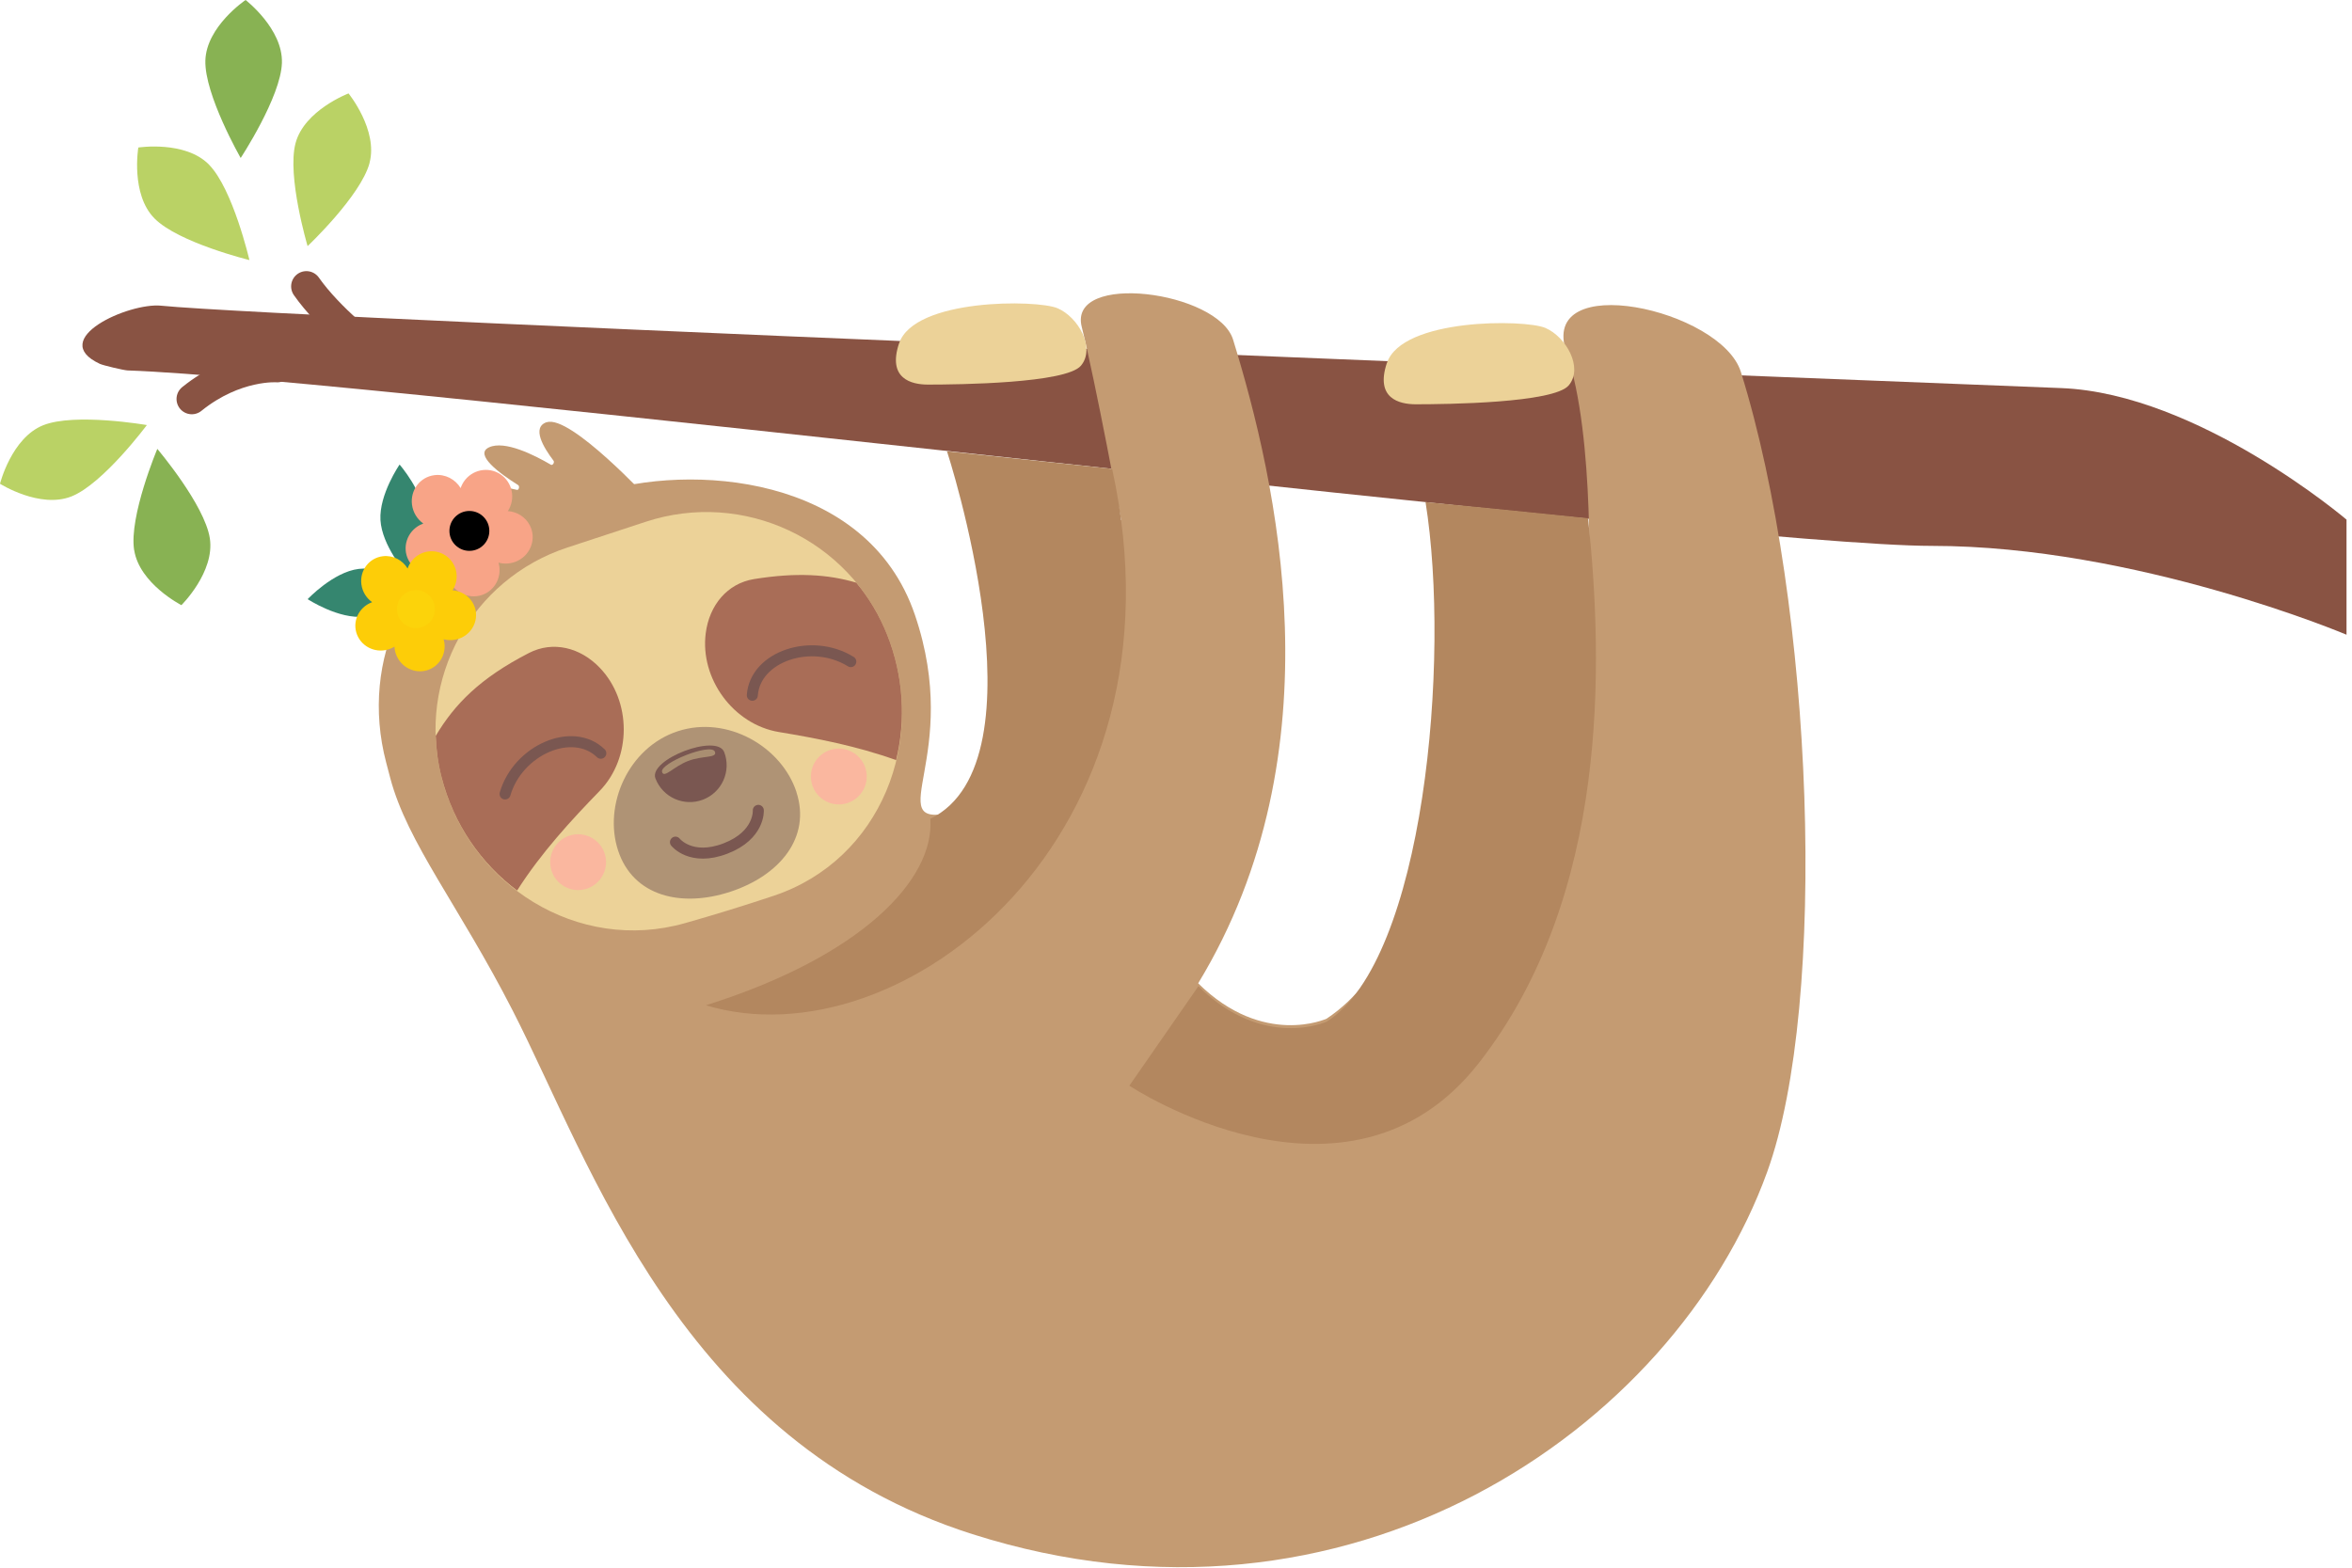<svg width="369" height="246" viewBox="0 0 369 246" fill="none" xmlns="http://www.w3.org/2000/svg">
<g clip-path="url(#clip0_316_16578)">
<path d="M25.27 47.969C45.94 50.039 301.9 60.039 323.41 60.899C344.91 61.759 368.14 81.539 368.14 81.539V99.599C368.14 99.599 335.15 85.659 303.07 85.659C270.99 85.659 56.94 59.379 20.02 58.129C19.44 58.109 16.17 57.339 15.65 57.089C7.36 53.209 20.21 47.459 25.28 47.969H25.27Z" fill="#895343"/>
<path d="M85.79 66.239C83.359 67.039 85.26 70.209 86.84 72.289C87.04 72.549 86.71 73.079 86.439 72.929C83.809 71.389 79.169 69.059 76.719 70.199C74.329 71.309 78.389 74.299 81.29 76.119C81.559 76.289 81.409 76.939 81.109 76.869C77.829 76.089 72.769 75.329 73.21 78.159C73.859 82.319 82.499 85.309 82.499 85.309L101.9 78.469C101.9 78.469 89.48 65.049 85.79 66.259V66.239Z" fill="#C49B72"/>
<path d="M273.12 58.359C270.05 48.499 241.21 42.169 245.77 55.349C250.33 68.529 249.24 94.299 249.24 94.299L225.2 90.639C228.54 107.029 226.88 147.389 208.13 159.849C208.13 159.849 198.22 164.399 187.98 154.299C210.16 117.749 200.24 75.429 193.46 53.309C191.12 45.669 167.53 42.579 169.71 51.289C171.89 60.009 175.9 81.649 175.9 81.649L163.45 78.939C163.45 78.939 163.09 117.349 148.98 127.599C138.14 129.729 151.06 118.629 143.54 96.489C136.01 74.339 108.07 72.649 93.52 77.429L78.71 82.299C64.22 87.059 56.3 103.409 60.59 119.669L61.22 122.069C63.9 132.239 71.97 142.049 80.43 158.569C92.73 182.579 106.77 226.169 152.57 240.739C211.39 259.459 262.58 224.459 277.26 183.869C286.85 157.349 284.56 95.059 273.12 58.349V58.359Z" fill="#C49B72"/>
<path d="M232 166.819C211.46 193.109 177.18 170.369 177.18 170.369L188.01 154.759C198.25 164.869 208.16 160.309 208.16 160.309C223.44 150.559 227.61 103.489 223.65 78.789C232.65 79.619 249.15 81.329 249.15 81.329C251.53 103.939 252.55 140.519 232.01 166.809L232 166.819Z" fill="#B3875F"/>
<path d="M110.76 157.741C135.07 150.101 146.65 138.061 145.96 128.481C164.48 119.461 148.57 70.811 148.57 70.811C156.12 71.621 174.48 73.57 174.48 73.57C187.14 131.351 141.4 166.981 110.76 157.751V157.741Z" fill="#B3875F"/>
<path d="M69.279 121.969C65.34 106.629 73.97 90.859 89.01 85.919L101.3 81.879C116.64 76.839 133.24 84.619 139.19 99.619C145.71 116.069 138.18 134.949 121.4 140.559C116.73 142.119 112.12 143.539 107.5 144.849C90.669 149.649 73.62 138.919 69.269 121.969H69.279Z" fill="#ECD298"/>
<path d="M124.94 124.269C127.29 131.429 122.31 137.389 114.59 139.929C106.86 142.469 99.32 140.629 96.97 133.459C94.62 126.299 98.59 117.289 106.32 114.749C114.05 112.209 122.59 117.109 124.95 124.269H124.94Z" fill="#AF9375"/>
<path fill-rule="evenodd" clip-rule="evenodd" d="M68.36 115.489C68.43 117.639 68.73 119.809 69.28 121.969C71.17 129.339 75.48 135.519 81.13 139.739C84.89 133.819 89.69 128.629 94.08 124.109C99.14 118.899 99.08 110.009 94.13 104.819C91.07 101.599 86.76 100.519 82.98 102.469C75.32 106.409 71.33 110.479 68.35 115.489H68.36Z" fill="#A96D57"/>
<path fill-rule="evenodd" clip-rule="evenodd" d="M134.329 91.419C136.329 93.819 137.979 96.569 139.189 99.619C141.769 106.119 142.129 112.999 140.589 119.279C134.439 117.059 127.999 115.829 122.199 114.869C115.039 113.679 109.809 106.479 110.719 99.379C111.279 94.969 114.099 91.549 118.299 90.869C124.999 89.789 129.919 90.129 134.339 91.429L134.329 91.419Z" fill="#A96D57"/>
<path d="M90.699 139.67C93.118 139.67 95.079 137.709 95.079 135.29C95.079 132.871 93.118 130.91 90.699 130.91C88.28 130.91 86.319 132.871 86.319 135.29C86.319 137.709 88.28 139.67 90.699 139.67Z" fill="#FAB79F"/>
<path d="M131.6 126.229C134.019 126.229 135.98 124.268 135.98 121.849C135.98 119.43 134.019 117.469 131.6 117.469C129.181 117.469 127.22 119.43 127.22 121.849C127.22 124.268 129.181 126.229 131.6 126.229Z" fill="#FAB79F"/>
<path d="M56.289 89.27C60.3 88.79 65.2 92 65.2 92C65.2 92 61.19 96.27 57.179 96.75C53.169 97.23 48.27 94.02 48.27 94.02C48.27 94.02 52.279 89.75 56.289 89.27V89.27Z" fill="#35866F"/>
<path d="M66.669 81.21C66.9 85.24 63.669 89.92 63.669 89.92C63.669 89.92 59.929 85.64 59.69 81.61C59.459 77.58 62.69 72.9 62.69 72.9C62.69 72.9 66.43 77.18 66.669 81.21V81.21Z" fill="#35866F"/>
<path d="M79.679 80.2C79.749 80.09 79.819 79.969 79.879 79.85C80.949 77.799 80.179 75.279 78.149 74.21C76.119 73.139 73.599 73.939 72.529 75.98C72.429 76.18 72.339 76.379 72.269 76.59C71.429 75.2 69.849 74.359 68.179 74.559C65.909 74.829 64.329 76.919 64.639 79.219C64.809 80.45 65.479 81.49 66.409 82.15C66.249 82.21 66.089 82.279 65.929 82.359C63.859 83.409 63.039 85.9 64.099 87.919C65.159 89.939 67.699 90.73 69.779 89.68C69.889 89.62 69.999 89.559 70.099 89.499C70.099 89.62 70.119 89.749 70.129 89.87C70.439 92.169 72.529 93.82 74.799 93.549C77.069 93.279 78.649 91.189 78.339 88.889C78.309 88.689 78.269 88.49 78.219 88.29C79.209 88.559 80.299 88.469 81.279 87.969C83.349 86.919 84.169 84.43 83.109 82.409C82.419 81.09 81.089 80.299 79.679 80.2V80.2Z" fill="#F8A487"/>
<path d="M73.64 86.44C75.368 86.44 76.77 85.038 76.77 83.31C76.77 81.581 75.368 80.18 73.64 80.18C71.911 80.18 70.51 81.581 70.51 83.31C70.51 85.038 71.911 86.44 73.64 86.44Z" fill="black"/>
<path d="M71 92.631C71.07 92.521 71.13 92.411 71.19 92.301C72.21 90.361 71.47 87.961 69.54 86.951C67.61 85.941 65.22 86.691 64.2 88.631C64.1 88.821 64.02 89.011 63.95 89.211C63.16 87.891 61.66 87.091 60.06 87.281C57.91 87.541 56.4 89.521 56.7 91.711C56.86 92.881 57.5 93.861 58.38 94.491C58.23 94.551 58.08 94.611 57.93 94.691C55.96 95.691 55.18 98.051 56.19 99.971C57.2 101.891 59.61 102.641 61.58 101.641C61.69 101.591 61.79 101.531 61.89 101.471C61.89 101.591 61.91 101.701 61.92 101.821C62.22 104.011 64.2 105.571 66.36 105.311C68.51 105.051 70.02 103.071 69.72 100.881C69.69 100.691 69.65 100.501 69.6 100.311C70.54 100.561 71.57 100.481 72.51 100.011C74.48 99.011 75.26 96.651 74.25 94.731C73.59 93.481 72.33 92.721 70.99 92.631H71Z" fill="#FDCD08"/>
<path d="M65.259 98.56C66.905 98.56 68.239 97.225 68.239 95.58C68.239 93.934 66.905 92.6 65.259 92.6C63.614 92.6 62.279 93.934 62.279 95.58C62.279 97.225 63.614 98.56 65.259 98.56Z" fill="#FCD30A"/>
<path d="M141.06 53.879C143.42 46.809 162.69 46.989 165.92 48.369C169.15 49.749 171.91 54.599 169.59 57.379C167.27 60.159 150.4 60.349 145.58 60.349C142.99 60.349 139.2 59.429 141.05 53.879H141.06Z" fill="#ECD298"/>
<path d="M217.59 56.969C219.95 49.899 239.22 50.079 242.45 51.459C245.69 52.849 248.44 57.689 246.12 60.469C243.8 63.249 226.93 63.439 222.11 63.439C219.52 63.439 215.73 62.519 217.58 56.969H217.59Z" fill="#ECD298"/>
<path d="M58.2 55.069C58.2 55.069 51.61 49.999 48.07 44.94" stroke="#895343" stroke-width="4.79" stroke-linecap="round" stroke-linejoin="round"/>
<path d="M43.51 57.6C43.51 57.6 36.92 57.09 30.09 62.61" stroke="#895343" stroke-width="4.79" stroke-linecap="round" stroke-linejoin="round"/>
<path d="M57.98 25.58C56.59 30.75 48.26 38.62 48.26 38.62C48.26 38.62 44.99 27.63 46.37 22.46C47.75 17.29 54.68 14.66 54.68 14.66C54.68 14.66 59.36 20.41 57.97 25.58H57.98Z" fill="#BAD265"/>
<path d="M32.78 25.829C36.54 29.639 39.13 40.809 39.13 40.809C39.13 40.809 27.99 38.079 24.23 34.269C20.47 30.459 21.7 23.149 21.7 23.149C21.7 23.149 29.02 22.019 32.78 25.819V25.829Z" fill="#BAD265"/>
<path d="M44.23 9.87C44.06 15.22 37.76 24.79 37.76 24.79C37.76 24.79 32.06 14.84 32.22 9.49C32.38 4.14 38.53 0 38.53 0C38.53 0 44.4 4.52 44.23 9.87V9.87Z" fill="#88B253"/>
<path d="M21.04 86.299C20.23 81.01 24.68 70.439 24.68 70.439C24.68 70.439 32.1 79.18 32.92 84.469C33.73 89.76 28.46 94.959 28.46 94.959C28.46 94.959 21.86 91.59 21.05 86.299H21.04Z" fill="#88B253"/>
<path d="M6.77 66.73C11.74 64.74 23.04 66.7 23.04 66.7C23.04 66.7 16.2 75.9 11.23 77.89C6.26 79.88 0 75.91 0 75.91C0 75.91 1.8 68.72 6.77 66.73V66.73Z" fill="#BAD265"/>
<path d="M118.971 127.16C118.971 127.16 119.231 131.07 113.811 133.15C108.391 135.23 105.971 132.15 105.971 132.15" stroke="#7A5751" stroke-width="1.73" stroke-miterlimit="10" stroke-linecap="round"/>
<path d="M110.29 125.48C107.31 126.62 103.97 125.13 102.83 122.15C101.69 119.17 112.48 115.04 113.62 118.02C114.76 121 113.27 124.34 110.29 125.48Z" fill="#7A5751"/>
<g style="mix-blend-mode:soft-light" opacity="0.4">
<path d="M107.96 119.409C105.67 120.289 104.16 122.209 103.87 121.129C103.49 119.749 111.6 116.499 112.16 117.959C112.56 118.999 110.25 118.529 107.96 119.409Z" fill="#F0E1A0"/>
</g>
<path d="M79.24 124.589C81.24 117.679 89.85 113.919 94.26 118.199" stroke="#7A5751" stroke-width="1.73" stroke-miterlimit="10" stroke-linecap="round"/>
<path d="M133.48 103.82C127.37 100.02 118.46 102.97 118.03 109.1" stroke="#7A5751" stroke-width="1.73" stroke-miterlimit="10" stroke-linecap="round"/>
</g>
<defs>
<clipPath id="clip0_316_16578">
<rect width="368.14" height="245.93" fill="white"/>
</clipPath>
</defs>
</svg>

